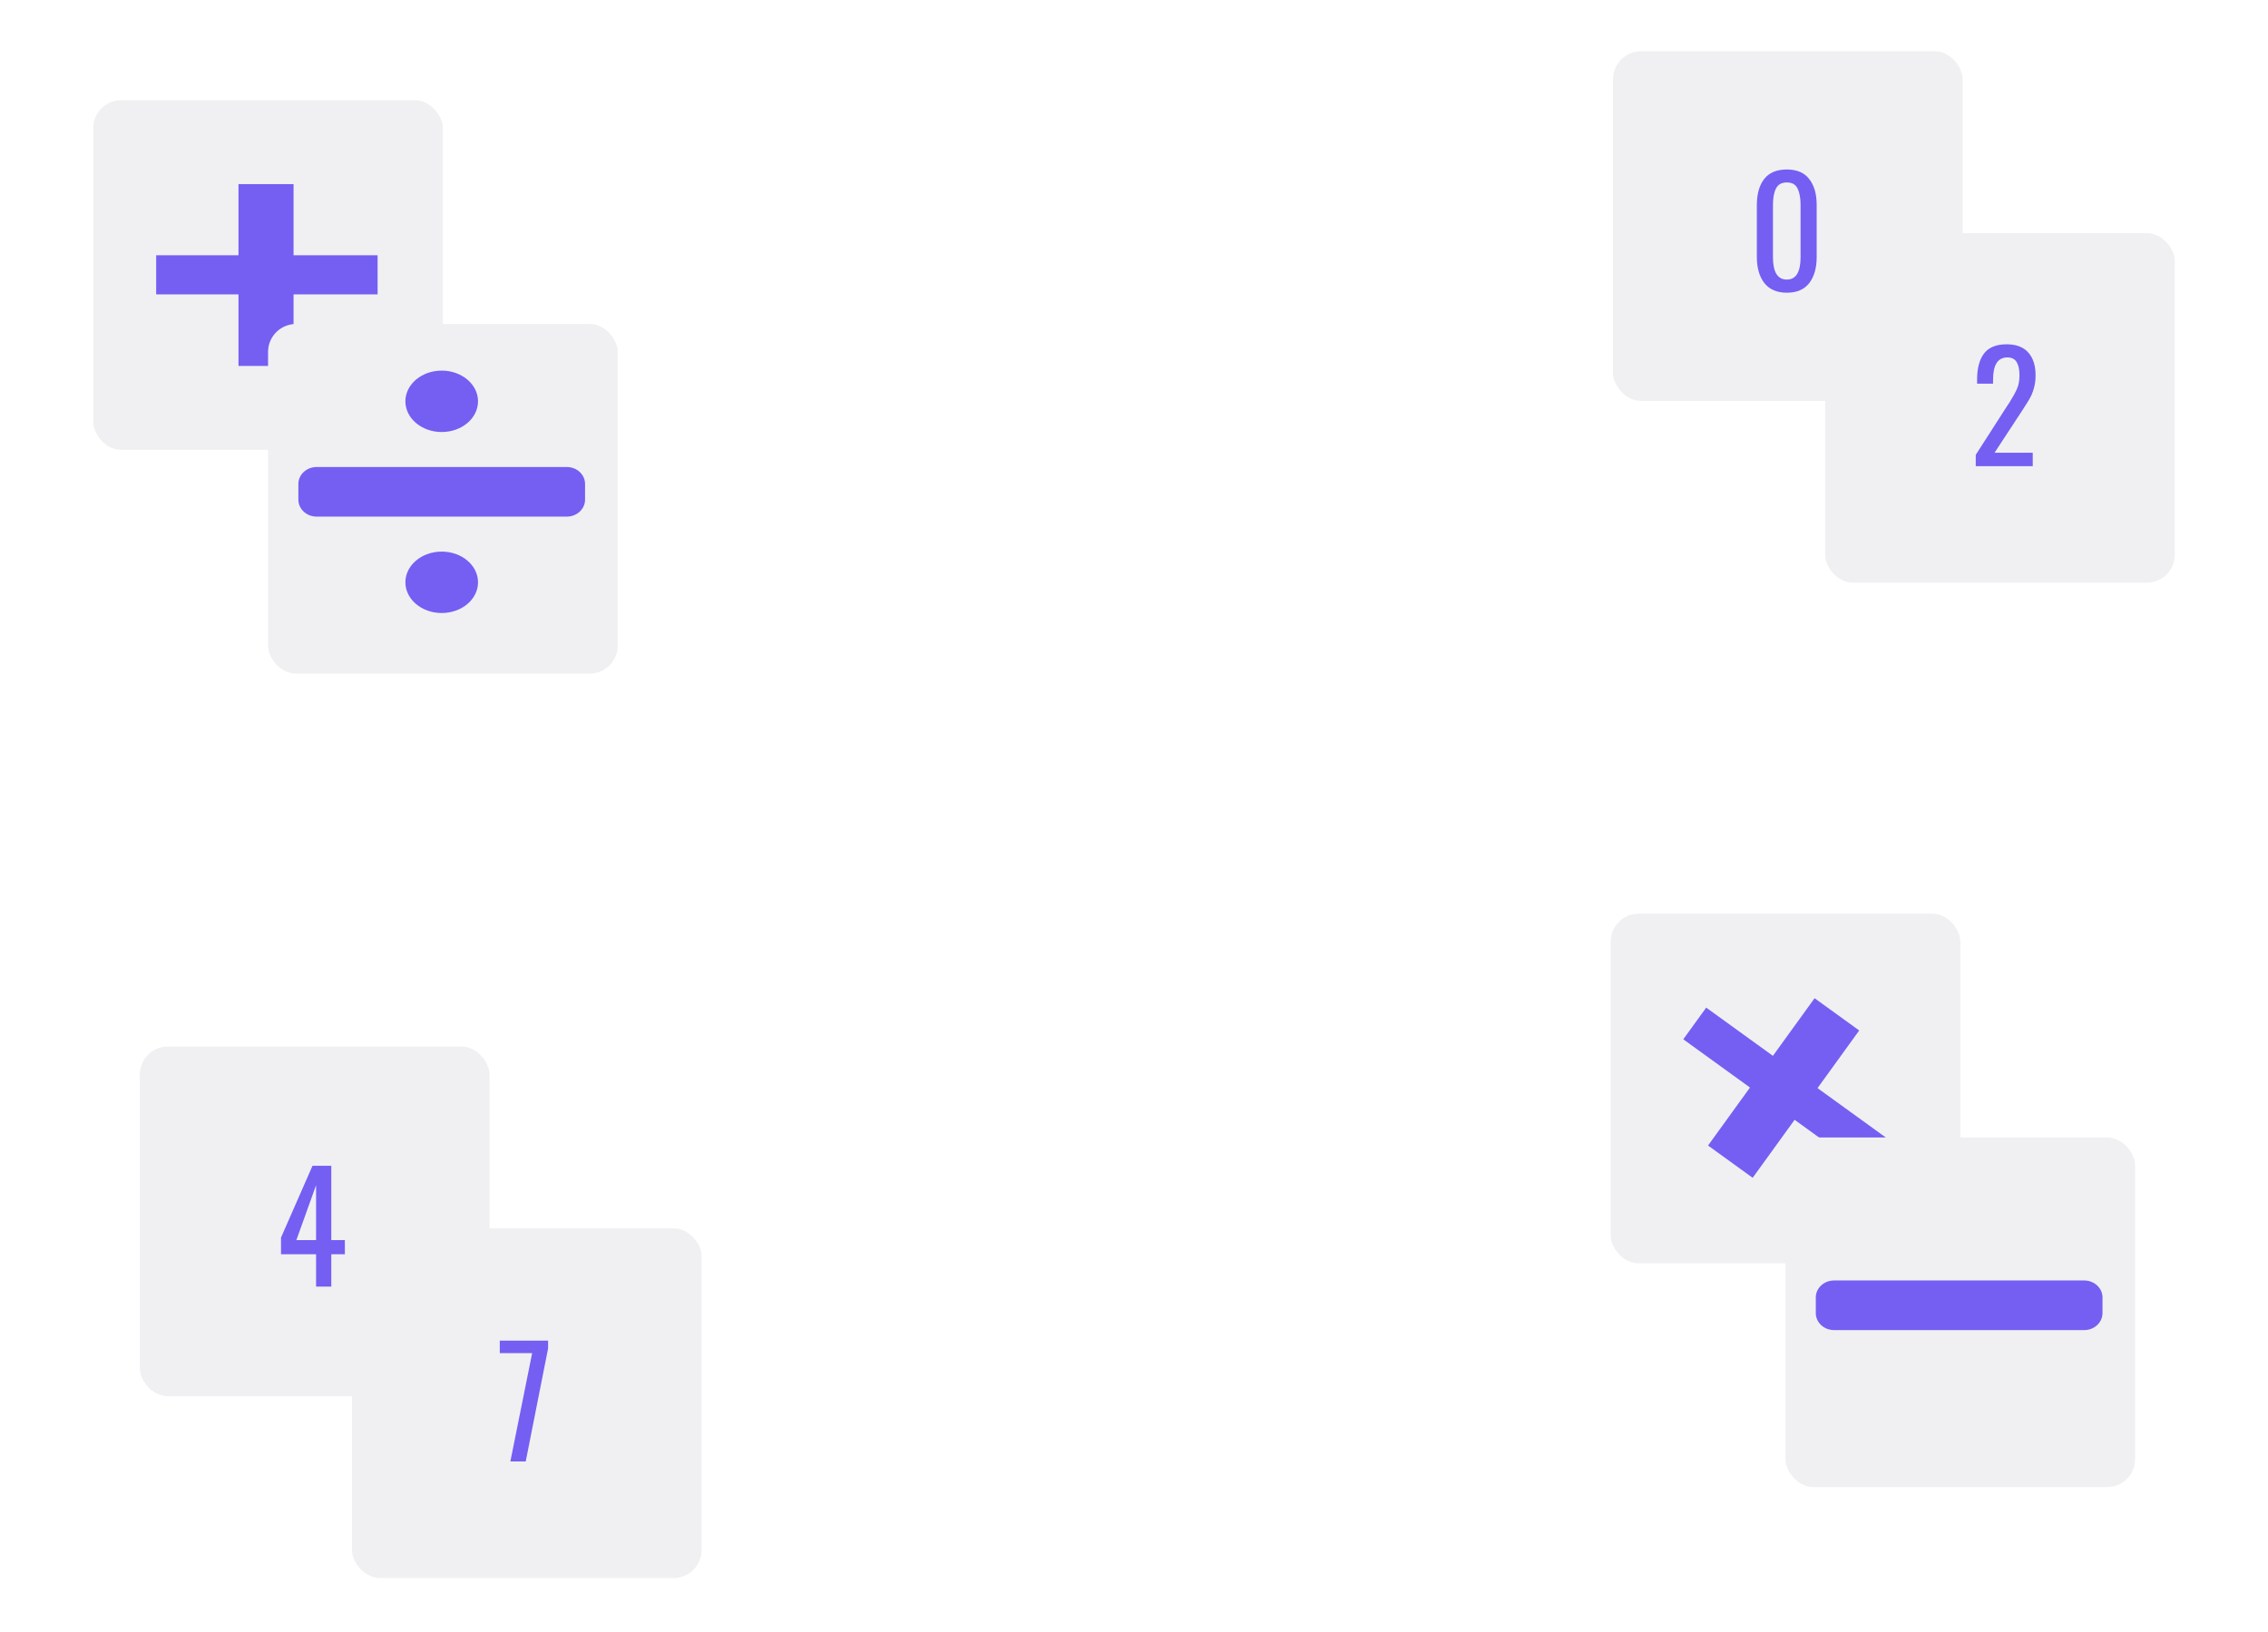 <svg width="973" height="700" viewBox="0 0 973 700" fill="none" xmlns="http://www.w3.org/2000/svg">
<g filter="url(#filter0_dd)">
<rect x="151" y="527" width="150" height="150" rx="12" fill="#F0F0F3"/>
</g>
<path d="M228.296 580.536H214.408V575.16H235.144V578.488L225.544 627H218.952L228.296 580.536Z" fill="#745FF2"/>
<g filter="url(#filter1_dd)">
<rect x="60" y="449" width="150" height="150" rx="12" fill="#F0F0F3"/>
</g>
<path d="M135.6 538.112H120.56V530.944L134.064 500.16H142.128V532.032H147.952V538.112H142.128V552H135.6V538.112ZM135.6 532.032V508.48L127.152 532.032H135.6Z" fill="#745FF2"/>
<g filter="url(#filter2_dd)">
<rect x="692" y="22" width="150" height="150" rx="12" fill="#F0F0F3"/>
</g>
<g filter="url(#filter3_dd)">
<rect x="783" y="100" width="150" height="150" rx="12" fill="#F0F0F3"/>
</g>
<path d="M847.624 195.136L860.808 174.592C861.448 173.568 861.875 172.928 862.088 172.672C863.581 170.283 864.669 168.299 865.352 166.72C866.035 165.141 866.376 163.243 866.376 161.024C866.376 158.549 865.971 156.651 865.16 155.328C864.349 154.005 863.027 153.344 861.192 153.344C857.096 153.344 855.048 156.523 855.048 162.88V164.608H848.2V162.816C848.2 157.952 849.203 154.219 851.208 151.616C853.213 149.013 856.435 147.712 860.872 147.712C864.968 147.712 868.061 148.885 870.152 151.232C872.243 153.536 873.288 156.821 873.288 161.088C873.288 163.179 873.032 165.056 872.52 166.72C872.051 168.341 871.475 169.749 870.792 170.944C870.109 172.139 869.043 173.845 867.592 176.064L855.688 194.24H872.072V200H847.624V195.136Z" fill="#745FF2"/>
<path d="M766.576 125.576C762.309 125.576 759.088 124.189 756.912 121.416C754.779 118.643 753.712 114.931 753.712 110.28V87.944C753.712 83.208 754.757 79.496 756.848 76.808C758.981 74.077 762.224 72.712 766.576 72.712C770.885 72.712 774.085 74.077 776.176 76.808C778.309 79.496 779.376 83.208 779.376 87.944V110.28C779.376 114.973 778.309 118.707 776.176 121.48C774.043 124.211 770.843 125.576 766.576 125.576ZM766.576 119.944C770.501 119.944 772.464 116.744 772.464 110.344V87.88C772.464 84.936 772.037 82.611 771.184 80.904C770.373 79.155 768.837 78.28 766.576 78.28C764.315 78.28 762.757 79.155 761.904 80.904C761.051 82.611 760.624 84.936 760.624 87.88V110.344C760.624 116.744 762.608 119.944 766.576 119.944Z" fill="#745FF2"/>
<g filter="url(#filter4_dd)">
<rect x="691" y="392" width="150" height="150" rx="12" fill="#F0F0F3"/>
</g>
<path d="M750.764 466.581L722.149 445.886L731.984 432.287L760.599 452.982L778.481 428.257L797.624 442.102L779.743 466.827L808.962 487.959L799.127 501.558L769.908 480.426L751.915 505.305L732.771 491.46L750.764 466.581Z" fill="#745FF2"/>
<g filter="url(#filter5_dd)">
<rect x="766" y="488" width="150" height="150" rx="12" fill="#F0F0F3"/>
</g>
<path d="M779 563.366V556.635C779 552.614 782.514 549.354 786.849 549.354H894.151C898.486 549.354 902 552.614 902 556.635V563.366C902 567.386 898.486 570.646 894.151 570.646H786.849C782.514 570.645 779 567.386 779 563.366Z" fill="#745FF2"/>
<g filter="url(#filter6_dd)">
<rect x="40" y="43" width="150" height="150" rx="12" fill="#F0F0F3"/>
</g>
<path d="M102.314 126.296H67V109.513H102.314V79H125.94V109.513H162V126.296H125.94V157H102.314V126.296Z" fill="#745FF2"/>
<g filter="url(#filter7_dd)">
<rect x="115" y="139" width="150" height="150" rx="12" fill="#F0F0F3"/>
</g>
<path d="M128 214.366V207.635C128 203.614 131.514 200.354 135.849 200.354H243.151C247.486 200.354 251 203.614 251 207.635V214.366C251 218.386 247.486 221.646 243.151 221.646H135.849C131.514 221.645 128 218.386 128 214.366Z" fill="#745FF2"/>
<path d="M189.5 185.351C198.106 185.351 205.083 179.452 205.083 172.176C205.083 164.899 198.106 159 189.5 159C180.894 159 173.917 164.899 173.917 172.176C173.917 179.452 180.894 185.351 189.5 185.351Z" fill="#745FF2"/>
<path d="M189.5 263C198.106 263 205.083 257.101 205.083 249.825C205.083 242.548 198.106 236.649 189.5 236.649C180.894 236.649 173.917 242.548 173.917 249.825C173.917 257.101 180.894 263 189.5 263Z" fill="#745FF2"/>
<defs>
<filter id="filter0_dd" x="111" y="487" width="230" height="230" filterUnits="userSpaceOnUse" color-interpolation-filters="sRGB">
<feFlood flood-opacity="0" result="BackgroundImageFix"/>
<feColorMatrix in="SourceAlpha" type="matrix" values="0 0 0 0 0 0 0 0 0 0 0 0 0 0 0 0 0 0 127 0"/>
<feOffset dx="10" dy="10"/>
<feGaussianBlur stdDeviation="15"/>
<feColorMatrix type="matrix" values="0 0 0 0 0.682 0 0 0 0 0.682 0 0 0 0 0.753 0 0 0 0.4 0"/>
<feBlend mode="normal" in2="BackgroundImageFix" result="effect1_dropShadow"/>
<feColorMatrix in="SourceAlpha" type="matrix" values="0 0 0 0 0 0 0 0 0 0 0 0 0 0 0 0 0 0 127 0"/>
<feOffset dx="-10" dy="-10"/>
<feGaussianBlur stdDeviation="15"/>
<feColorMatrix type="matrix" values="0 0 0 0 1 0 0 0 0 1 0 0 0 0 1 0 0 0 1 0"/>
<feBlend mode="normal" in2="effect1_dropShadow" result="effect2_dropShadow"/>
<feBlend mode="normal" in="SourceGraphic" in2="effect2_dropShadow" result="shape"/>
</filter>
<filter id="filter1_dd" x="20" y="409" width="230" height="230" filterUnits="userSpaceOnUse" color-interpolation-filters="sRGB">
<feFlood flood-opacity="0" result="BackgroundImageFix"/>
<feColorMatrix in="SourceAlpha" type="matrix" values="0 0 0 0 0 0 0 0 0 0 0 0 0 0 0 0 0 0 127 0"/>
<feOffset dx="10" dy="10"/>
<feGaussianBlur stdDeviation="15"/>
<feColorMatrix type="matrix" values="0 0 0 0 0.682 0 0 0 0 0.682 0 0 0 0 0.753 0 0 0 0.4 0"/>
<feBlend mode="normal" in2="BackgroundImageFix" result="effect1_dropShadow"/>
<feColorMatrix in="SourceAlpha" type="matrix" values="0 0 0 0 0 0 0 0 0 0 0 0 0 0 0 0 0 0 127 0"/>
<feOffset dx="-10" dy="-10"/>
<feGaussianBlur stdDeviation="15"/>
<feColorMatrix type="matrix" values="0 0 0 0 1 0 0 0 0 1 0 0 0 0 1 0 0 0 1 0"/>
<feBlend mode="normal" in2="effect1_dropShadow" result="effect2_dropShadow"/>
<feBlend mode="normal" in="SourceGraphic" in2="effect2_dropShadow" result="shape"/>
</filter>
<filter id="filter2_dd" x="652" y="-18" width="230" height="230" filterUnits="userSpaceOnUse" color-interpolation-filters="sRGB">
<feFlood flood-opacity="0" result="BackgroundImageFix"/>
<feColorMatrix in="SourceAlpha" type="matrix" values="0 0 0 0 0 0 0 0 0 0 0 0 0 0 0 0 0 0 127 0"/>
<feOffset dx="10" dy="10"/>
<feGaussianBlur stdDeviation="15"/>
<feColorMatrix type="matrix" values="0 0 0 0 0.682 0 0 0 0 0.682 0 0 0 0 0.753 0 0 0 0.4 0"/>
<feBlend mode="normal" in2="BackgroundImageFix" result="effect1_dropShadow"/>
<feColorMatrix in="SourceAlpha" type="matrix" values="0 0 0 0 0 0 0 0 0 0 0 0 0 0 0 0 0 0 127 0"/>
<feOffset dx="-10" dy="-10"/>
<feGaussianBlur stdDeviation="15"/>
<feColorMatrix type="matrix" values="0 0 0 0 1 0 0 0 0 1 0 0 0 0 1 0 0 0 1 0"/>
<feBlend mode="normal" in2="effect1_dropShadow" result="effect2_dropShadow"/>
<feBlend mode="normal" in="SourceGraphic" in2="effect2_dropShadow" result="shape"/>
</filter>
<filter id="filter3_dd" x="743" y="60" width="230" height="230" filterUnits="userSpaceOnUse" color-interpolation-filters="sRGB">
<feFlood flood-opacity="0" result="BackgroundImageFix"/>
<feColorMatrix in="SourceAlpha" type="matrix" values="0 0 0 0 0 0 0 0 0 0 0 0 0 0 0 0 0 0 127 0"/>
<feOffset dx="10" dy="10"/>
<feGaussianBlur stdDeviation="15"/>
<feColorMatrix type="matrix" values="0 0 0 0 0.682 0 0 0 0 0.682 0 0 0 0 0.753 0 0 0 0.4 0"/>
<feBlend mode="normal" in2="BackgroundImageFix" result="effect1_dropShadow"/>
<feColorMatrix in="SourceAlpha" type="matrix" values="0 0 0 0 0 0 0 0 0 0 0 0 0 0 0 0 0 0 127 0"/>
<feOffset dx="-10" dy="-10"/>
<feGaussianBlur stdDeviation="15"/>
<feColorMatrix type="matrix" values="0 0 0 0 1 0 0 0 0 1 0 0 0 0 1 0 0 0 1 0"/>
<feBlend mode="normal" in2="effect1_dropShadow" result="effect2_dropShadow"/>
<feBlend mode="normal" in="SourceGraphic" in2="effect2_dropShadow" result="shape"/>
</filter>
<filter id="filter4_dd" x="651" y="352" width="230" height="230" filterUnits="userSpaceOnUse" color-interpolation-filters="sRGB">
<feFlood flood-opacity="0" result="BackgroundImageFix"/>
<feColorMatrix in="SourceAlpha" type="matrix" values="0 0 0 0 0 0 0 0 0 0 0 0 0 0 0 0 0 0 127 0"/>
<feOffset dx="10" dy="10"/>
<feGaussianBlur stdDeviation="15"/>
<feColorMatrix type="matrix" values="0 0 0 0 0.682 0 0 0 0 0.682 0 0 0 0 0.753 0 0 0 0.4 0"/>
<feBlend mode="normal" in2="BackgroundImageFix" result="effect1_dropShadow"/>
<feColorMatrix in="SourceAlpha" type="matrix" values="0 0 0 0 0 0 0 0 0 0 0 0 0 0 0 0 0 0 127 0"/>
<feOffset dx="-10" dy="-10"/>
<feGaussianBlur stdDeviation="15"/>
<feColorMatrix type="matrix" values="0 0 0 0 1 0 0 0 0 1 0 0 0 0 1 0 0 0 1 0"/>
<feBlend mode="normal" in2="effect1_dropShadow" result="effect2_dropShadow"/>
<feBlend mode="normal" in="SourceGraphic" in2="effect2_dropShadow" result="shape"/>
</filter>
<filter id="filter5_dd" x="726" y="448" width="230" height="230" filterUnits="userSpaceOnUse" color-interpolation-filters="sRGB">
<feFlood flood-opacity="0" result="BackgroundImageFix"/>
<feColorMatrix in="SourceAlpha" type="matrix" values="0 0 0 0 0 0 0 0 0 0 0 0 0 0 0 0 0 0 127 0"/>
<feOffset dx="10" dy="10"/>
<feGaussianBlur stdDeviation="15"/>
<feColorMatrix type="matrix" values="0 0 0 0 0.682 0 0 0 0 0.682 0 0 0 0 0.753 0 0 0 0.4 0"/>
<feBlend mode="normal" in2="BackgroundImageFix" result="effect1_dropShadow"/>
<feColorMatrix in="SourceAlpha" type="matrix" values="0 0 0 0 0 0 0 0 0 0 0 0 0 0 0 0 0 0 127 0"/>
<feOffset dx="-10" dy="-10"/>
<feGaussianBlur stdDeviation="15"/>
<feColorMatrix type="matrix" values="0 0 0 0 1 0 0 0 0 1 0 0 0 0 1 0 0 0 1 0"/>
<feBlend mode="normal" in2="effect1_dropShadow" result="effect2_dropShadow"/>
<feBlend mode="normal" in="SourceGraphic" in2="effect2_dropShadow" result="shape"/>
</filter>
<filter id="filter6_dd" x="0" y="3" width="230" height="230" filterUnits="userSpaceOnUse" color-interpolation-filters="sRGB">
<feFlood flood-opacity="0" result="BackgroundImageFix"/>
<feColorMatrix in="SourceAlpha" type="matrix" values="0 0 0 0 0 0 0 0 0 0 0 0 0 0 0 0 0 0 127 0"/>
<feOffset dx="10" dy="10"/>
<feGaussianBlur stdDeviation="15"/>
<feColorMatrix type="matrix" values="0 0 0 0 0.682 0 0 0 0 0.682 0 0 0 0 0.753 0 0 0 0.4 0"/>
<feBlend mode="normal" in2="BackgroundImageFix" result="effect1_dropShadow"/>
<feColorMatrix in="SourceAlpha" type="matrix" values="0 0 0 0 0 0 0 0 0 0 0 0 0 0 0 0 0 0 127 0"/>
<feOffset dx="-10" dy="-10"/>
<feGaussianBlur stdDeviation="15"/>
<feColorMatrix type="matrix" values="0 0 0 0 1 0 0 0 0 1 0 0 0 0 1 0 0 0 1 0"/>
<feBlend mode="normal" in2="effect1_dropShadow" result="effect2_dropShadow"/>
<feBlend mode="normal" in="SourceGraphic" in2="effect2_dropShadow" result="shape"/>
</filter>
<filter id="filter7_dd" x="75" y="99" width="230" height="230" filterUnits="userSpaceOnUse" color-interpolation-filters="sRGB">
<feFlood flood-opacity="0" result="BackgroundImageFix"/>
<feColorMatrix in="SourceAlpha" type="matrix" values="0 0 0 0 0 0 0 0 0 0 0 0 0 0 0 0 0 0 127 0"/>
<feOffset dx="10" dy="10"/>
<feGaussianBlur stdDeviation="15"/>
<feColorMatrix type="matrix" values="0 0 0 0 0.682 0 0 0 0 0.682 0 0 0 0 0.753 0 0 0 0.4 0"/>
<feBlend mode="normal" in2="BackgroundImageFix" result="effect1_dropShadow"/>
<feColorMatrix in="SourceAlpha" type="matrix" values="0 0 0 0 0 0 0 0 0 0 0 0 0 0 0 0 0 0 127 0"/>
<feOffset dx="-10" dy="-10"/>
<feGaussianBlur stdDeviation="15"/>
<feColorMatrix type="matrix" values="0 0 0 0 1 0 0 0 0 1 0 0 0 0 1 0 0 0 1 0"/>
<feBlend mode="normal" in2="effect1_dropShadow" result="effect2_dropShadow"/>
<feBlend mode="normal" in="SourceGraphic" in2="effect2_dropShadow" result="shape"/>
</filter>
</defs>
</svg>
